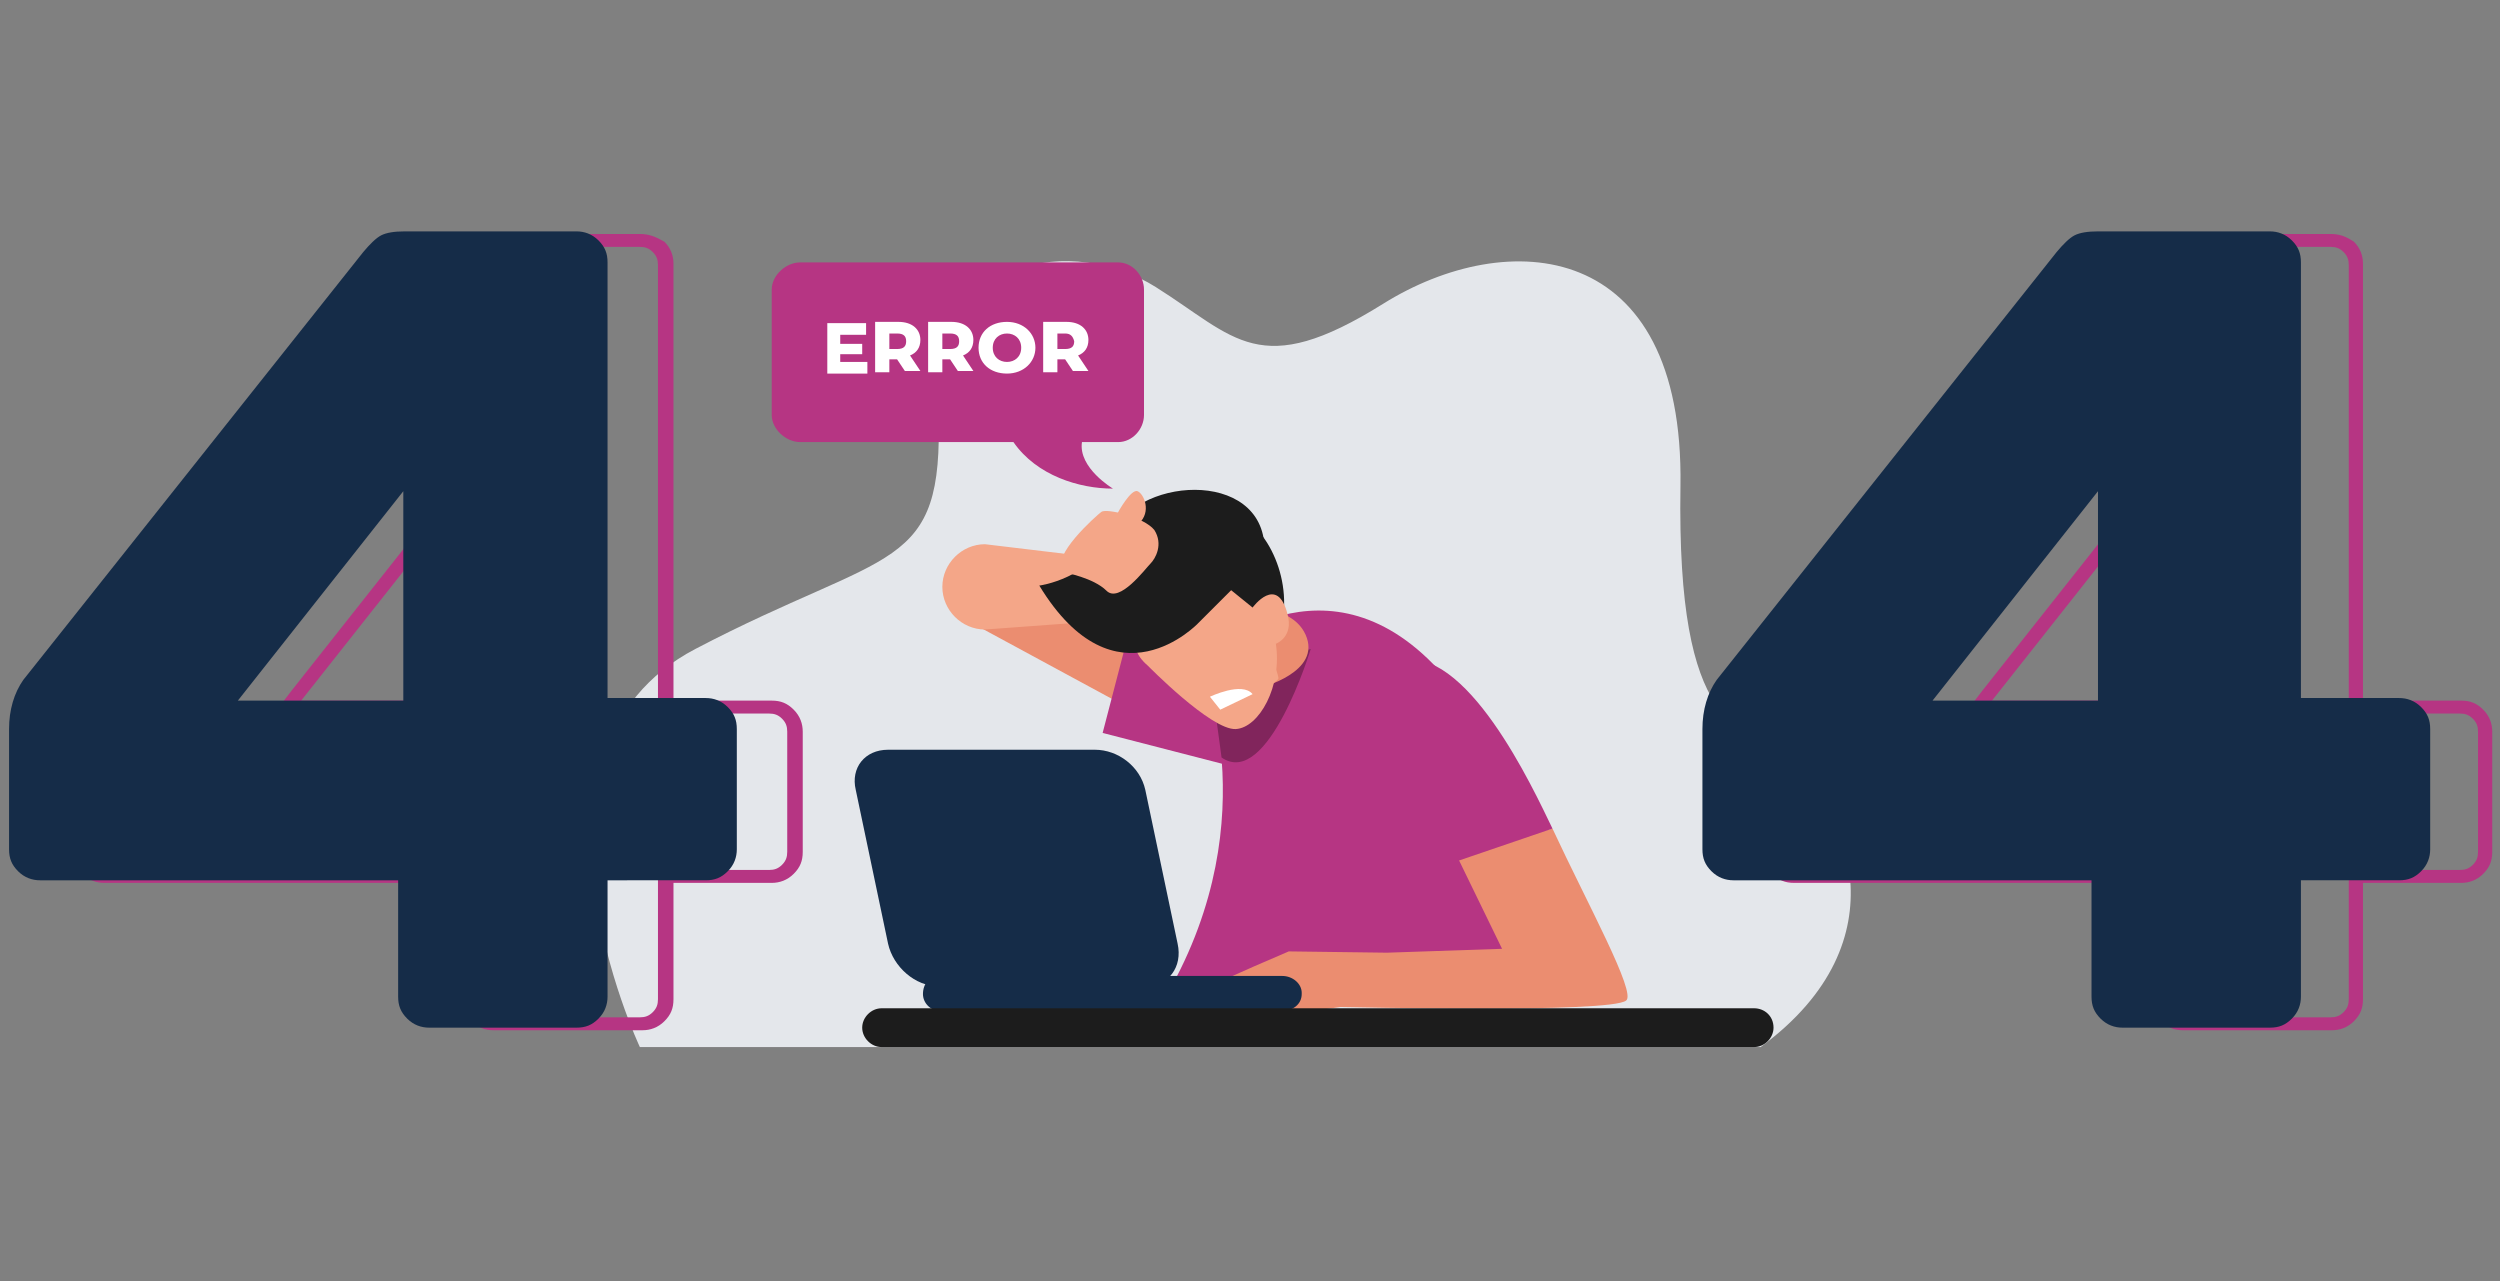 <?xml version="1.0" encoding="utf-8"?>
<!-- Generator: Adobe Illustrator 25.0.0, SVG Export Plug-In . SVG Version: 6.00 Build 0)  -->
<svg version="1.1" id="Layer_1" xmlns="http://www.w3.org/2000/svg" xmlns:xlink="http://www.w3.org/1999/xlink" x="0px" y="0px"
	 viewBox="0 0 193.4 99.1" style="enable-background:new 0 0 193.4 99.1;" xml:space="preserve">
<rect x="0" y="0" width="193.4" height="99.1" fill="#808080" stroke="none"/>
<style type="text/css">
	.st0{fill:#E4E7EB;}
	.st1{fill:#EB8D70;}
	.st2{fill:#B63583;}
	.st3{fill:#81255C;}
	.st4{fill:#F4A688;}
	.st5{fill:#1C1C1C;}
	.st6{fill:#FFFFFF;}
	.st7{fill:#152C48;}
</style>
<g>
	<path class="st0" d="M136.2,81H49.5c0,0-10.8-22.9,4.3-30.8c15.1-7.9,19.2-5.8,18.8-18.3c-0.3-12.5,10.6-13.6,16.8-9.7
		c6.2,3.9,8,7.3,17.6,1.3c9.6-6,23.3-5.1,23,14.1c-0.3,19.2,4.6,18.5,8.6,21.5C142.6,62.3,147.5,72.7,136.2,81z"/>
	<path class="st1" d="M85.2,46.4C76.5,46,75,48.1,75,48.1l18.1,9.8l2.9-9L85.2,46.4z"/>
	<g>
		<path class="st2" d="M83.7,34.2h2.8c1.1,0,2-1,2-2.1v-9.7c0-1.1-0.9-2.1-2-2.1H61.9c-1.1,0-2.2,1-2.2,2.1v9.7
			c0,1.1,1.1,2.1,2.2,2.1h16.5c1.8,2.6,5.1,3.6,7.7,3.6C86.1,37.8,83.4,36.2,83.7,34.2z"/>
	</g>
	<path class="st2" d="M97.7,59.9l1.7-9.5c0,0-4.7-2.4-10.2-3.1c-0.4-0.1-0.9-0.1-1.4-0.2l-2.5,9.6L97.7,59.9z"/>
	<path class="st2" d="M90.3,76.9h30.1c0,0-1.7-17.7-9.5-25.5c-9-9.2-18.1-0.3-18.1-0.3S98.2,63.1,90.3,76.9z"/>
	<path class="st3" d="M101.4,50.2c0,0-3.3,10.9-6.9,8.4l-0.8-5.9"/>
	<path class="st1" d="M94,53.2l3.5,0c0,0,4.8-1.2,3.5-4.1c-1.3-2.9-6.6-2-6.6-2"/>
	<path class="st4" d="M98.9,52.5c0.1-0.2-2-6-2.4-7.1c-0.4-1.1-3.6-1.3-3.6-1.3l-16.7-2c-1.8,0-3.3,1.5-3.3,3.3
		c0,1.8,1.5,3.3,3.3,3.3l16.3-1.2c1.4-0.3,2.2,2.4,2.5,3.3c0.3,0.8,1.5,0.5,1.5,0.5s0.1,0.1,0.6,1.2C97.6,53.7,98.8,52.7,98.9,52.5z
		"/>
	<g>
		<path class="st5" d="M99.3,47.5c-0.4,4-4.8,3.2-7.7,2.9c-2.9-0.3-5.6-0.3-5.2-4.3c0.4-4,4.9-7.1,7.9-6.8
			C97.2,39.6,99.7,43.5,99.3,47.5z"/>
		<path class="st4" d="M88.8,51.5c0,0,4.9,5,6.8,4.9c1.8-0.1,3.6-3.3,3.1-6.6c0,0,1.4-0.5,0.9-2.3c-0.8-3.1-2.7-0.5-2.7-0.5
			l-2.1-1.7C94.7,45.3,84.8,48.1,88.8,51.5z"/>
	</g>
	<path class="st5" d="M92.7,48.2c0,0-6.4,6.8-12.3-2.9c0,0,4-0.5,5.7-4.1c2.1-4.5,12.3-4.9,11.7,1.9"/>
	<path class="st6" d="M93.6,53.9c0,0,2.5-1.2,3.3-0.2l-2.5,1.2"/>
	<path class="st1" d="M120.1,64.1l-7.5,1.9l3.6,7.4l-8.9,0.3l-7.6-0.1c0,0-5.4,2.3-5.8,2.6c-0.3,0.3-0.6,2-0.6,2s-0.4,0.1,0.7,0.1
		c1.1,0.1,4.8,0.3,4.8,0.3s4.2-0.6,4.9-0.7c0.5,0,20.9,0.5,22.1-0.5C126.6,76.8,122.8,69.9,120.1,64.1z"/>
	<g>
		<g>
			<path class="st7" d="M71.4,76.9c0,0.7,0.6,1.3,1.3,1.3h26.5c0.8,0,1.5-0.5,1.5-1.3v-0.1c0-0.7-0.7-1.3-1.5-1.3H72.7
				C71.9,75.5,71.4,76.1,71.4,76.9L71.4,76.9z"/>
			<path class="st7" d="M68.7,73c0.4,1.8,2.1,3.3,3.9,3.3h16c1.8,0,2.9-1.5,2.5-3.3l-2.5-11.9c-0.4-1.8-2.1-3.1-3.9-3.1h-16
				c-1.8,0-2.9,1.4-2.5,3.1L68.7,73z"/>
		</g>
	</g>
	<path class="st2" d="M108.1,51.1c-5.3,1.5,3.8,15.8,3.8,15.8l8.2-2.8C118.6,61,113.4,49.7,108.1,51.1z"/>
	<path class="st4" d="M86.4,39.8c0.1-0.2,1.1-2,1.6-1.8c0.5,0.2,1.1,1.6,0.1,2.5"/>
	<path class="st4" d="M82.4,44.3c0,0,2.2,0.4,3.2,1.4c1,1,3-1.7,3.4-2.1c0.4-0.4,1-1.5,0.3-2.6c-0.8-1-3.7-1.7-4.1-1.4
		c-0.4,0.3-4,3.5-2.9,4.5"/>
	<g>
		<path class="st6" d="M67.1,28v0.9H64v-3.9H67v0.9h-2v0.7h1.7v0.8h-1.7V28H67.1z"/>
		<path class="st6" d="M69.4,27.8h-0.6v1h-1.1v-3.9h1.8c1.1,0,1.7,0.6,1.7,1.4c0,0.6-0.3,1-0.8,1.2l0.8,1.2h-1.2L69.4,27.8z
			 M69.4,25.8h-0.6V27h0.6c0.5,0,0.7-0.2,0.7-0.6C70.1,26,69.9,25.8,69.4,25.8z"/>
		<path class="st6" d="M73.5,27.8h-0.6v1h-1.1v-3.9h1.8c1.1,0,1.7,0.6,1.7,1.4c0,0.6-0.3,1-0.8,1.2l0.8,1.2h-1.2L73.5,27.8z
			 M73.5,25.8h-0.6V27h0.6c0.5,0,0.7-0.2,0.7-0.6C74.2,26,74,25.8,73.5,25.8z"/>
		<path class="st6" d="M75.7,26.9c0-1.2,0.9-2,2.2-2s2.2,0.9,2.2,2s-0.9,2-2.2,2S75.7,28.1,75.7,26.9z M79,26.9
			c0-0.7-0.5-1.1-1.1-1.1s-1.1,0.4-1.1,1.1s0.5,1.1,1.1,1.1S79,27.6,79,26.9z"/>
		<path class="st6" d="M82.4,27.8h-0.6v1h-1.1v-3.9h1.8c1.1,0,1.7,0.6,1.7,1.4c0,0.6-0.3,1-0.8,1.2l0.8,1.2h-1.2L82.4,27.8z
			 M82.4,25.8h-0.6V27h0.6c0.5,0,0.7-0.2,0.7-0.6C83,26,82.8,25.8,82.4,25.8z"/>
	</g>
	<g>
		<path class="st2" d="M49.5,19.1c0.4,0,0.7,0.1,1,0.4c0.3,0.3,0.4,0.6,0.4,1v33.7v1h1h7.6c0.4,0,0.7,0.1,1,0.4
			c0.3,0.3,0.4,0.6,0.4,1v9.3c0,0.4-0.1,0.7-0.4,1c-0.3,0.3-0.6,0.4-1,0.4h-7.6h-1v1v9c0,0.4-0.1,0.7-0.4,1c-0.3,0.3-0.6,0.4-1,0.4
			H38c-0.4,0-0.7-0.1-1-0.4c-0.3-0.3-0.4-0.6-0.4-1v-9v-1h-1H8c-0.4,0-0.7-0.1-1-0.4c-0.3-0.3-0.4-0.6-0.4-1v-9.3
			c0-1.3,0.3-2.3,0.9-3.2l26.2-33.1c0.6-0.7,0.9-0.9,1.1-1c0.2-0.1,0.6-0.2,1.4-0.2H49.5 M21.2,55.2h2.1h12.8h1v-1V38v-2.9l-1.8,2.2
			L22.5,53.5L21.2,55.2 M49.5,18.1H36.3c-0.8,0-1.4,0.1-1.8,0.3C34,18.6,33.6,19,33,19.7L6.8,52.8c-0.8,1-1.1,2.3-1.1,3.8v9.3
			c0,0.6,0.2,1.2,0.7,1.7c0.5,0.5,1,0.7,1.7,0.7h27.7v9c0,0.6,0.2,1.2,0.7,1.7c0.5,0.5,1,0.7,1.7,0.7h11.5c0.6,0,1.2-0.2,1.7-0.7
			c0.5-0.5,0.7-1,0.7-1.7v-9h7.6c0.6,0,1.2-0.2,1.7-0.7c0.5-0.5,0.7-1,0.7-1.7v-9.3c0-0.6-0.2-1.2-0.7-1.7c-0.5-0.5-1-0.7-1.7-0.7
			h-7.6V20.4c0-0.6-0.2-1.2-0.7-1.7C50.7,18.3,50.2,18.1,49.5,18.1L49.5,18.1z M23.3,54.2L36.1,38v16.2H23.3L23.3,54.2z"/>
	</g>
	<path class="st7" d="M33.2,79.5c-0.6,0-1.2-0.2-1.7-0.7c-0.5-0.5-0.7-1-0.7-1.7v-9H3.1c-0.6,0-1.2-0.2-1.7-0.7
		c-0.5-0.5-0.7-1-0.7-1.7v-9.3c0-1.5,0.4-2.8,1.1-3.8l26.3-33.1c0.5-0.6,1-1.1,1.4-1.3c0.4-0.2,1-0.3,1.8-0.3h13.3
		c0.6,0,1.2,0.2,1.7,0.7c0.5,0.5,0.7,1,0.7,1.7v33.7h7.6c0.6,0,1.2,0.2,1.7,0.7c0.5,0.5,0.7,1,0.7,1.7v9.3c0,0.6-0.2,1.2-0.7,1.7
		c-0.5,0.5-1,0.7-1.7,0.7H47v9c0,0.6-0.2,1.2-0.7,1.7c-0.5,0.5-1,0.7-1.7,0.7H33.2z M31.2,54.2V38L18.4,54.2H31.2z"/>
	<g>
		<g>
			<path class="st2" d="M180.3,19.1c0.4,0,0.7,0.1,1,0.4c0.3,0.3,0.4,0.6,0.4,1v33.7v1h1h7.6c0.4,0,0.7,0.1,1,0.4
				c0.3,0.3,0.4,0.6,0.4,1v9.3c0,0.4-0.1,0.7-0.4,1c-0.3,0.3-0.6,0.4-1,0.4h-7.6h-1v1v9c0,0.4-0.1,0.7-0.4,1c-0.3,0.3-0.6,0.4-1,0.4
				h-11.5c-0.4,0-0.7-0.1-1-0.4c-0.3-0.3-0.4-0.6-0.4-1v-9v-1h-1h-27.7c-0.4,0-0.7-0.1-1-0.4c-0.3-0.3-0.4-0.6-0.4-1v-9.3
				c0-1.3,0.3-2.3,0.9-3.2l26.2-33.1c0.6-0.7,0.9-0.9,1.1-1c0.2-0.1,0.6-0.2,1.4-0.2H180.3 M152,55.2h2.1h12.8h1v-1V38v-2.9
				l-1.8,2.2l-12.8,16.2L152,55.2 M180.3,18.1h-13.3c-0.8,0-1.4,0.1-1.8,0.3c-0.4,0.2-0.9,0.6-1.4,1.3l-26.3,33.1
				c-0.8,1-1.1,2.3-1.1,3.8v9.3c0,0.6,0.2,1.2,0.7,1.7c0.5,0.5,1,0.7,1.7,0.7h27.7v9c0,0.6,0.2,1.2,0.7,1.7c0.5,0.5,1,0.7,1.7,0.7
				h11.5c0.6,0,1.2-0.2,1.7-0.7c0.5-0.5,0.7-1,0.7-1.7v-9h7.6c0.6,0,1.2-0.2,1.7-0.7c0.5-0.5,0.7-1,0.7-1.7v-9.3
				c0-0.6-0.2-1.2-0.7-1.7c-0.5-0.5-1-0.7-1.7-0.7h-7.6V20.4c0-0.6-0.2-1.2-0.7-1.7C181.5,18.3,181,18.1,180.3,18.1L180.3,18.1z
				 M154.1,54.2L166.9,38v16.2H154.1L154.1,54.2z"/>
		</g>
		<path class="st7" d="M164.2,79.5c-0.6,0-1.2-0.2-1.7-0.7c-0.5-0.5-0.7-1-0.7-1.7v-9h-27.7c-0.6,0-1.2-0.2-1.7-0.7
			c-0.5-0.5-0.7-1-0.7-1.7v-9.3c0-1.5,0.4-2.8,1.1-3.8l26.3-33.1c0.5-0.6,1-1.1,1.4-1.3c0.4-0.2,1-0.3,1.8-0.3h13.3
			c0.6,0,1.2,0.2,1.7,0.7c0.5,0.5,0.7,1,0.7,1.7v33.7h7.6c0.6,0,1.2,0.2,1.7,0.7c0.5,0.5,0.7,1,0.7,1.7v9.3c0,0.6-0.2,1.2-0.7,1.7
			c-0.5,0.5-1,0.7-1.7,0.7h-7.6v9c0,0.6-0.2,1.2-0.7,1.7c-0.5,0.5-1,0.7-1.7,0.7H164.2z M162.3,54.2V38l-12.8,16.2H162.3z"/>
	</g>
	<path class="st5" d="M137.2,79.5c0,0.8-0.7,1.5-1.5,1.5H68.2c-0.8,0-1.5-0.7-1.5-1.5l0,0c0-0.8,0.7-1.5,1.5-1.5h67.5
		C136.5,78,137.2,78.6,137.2,79.5L137.2,79.5z"/>
</g>
</svg>
